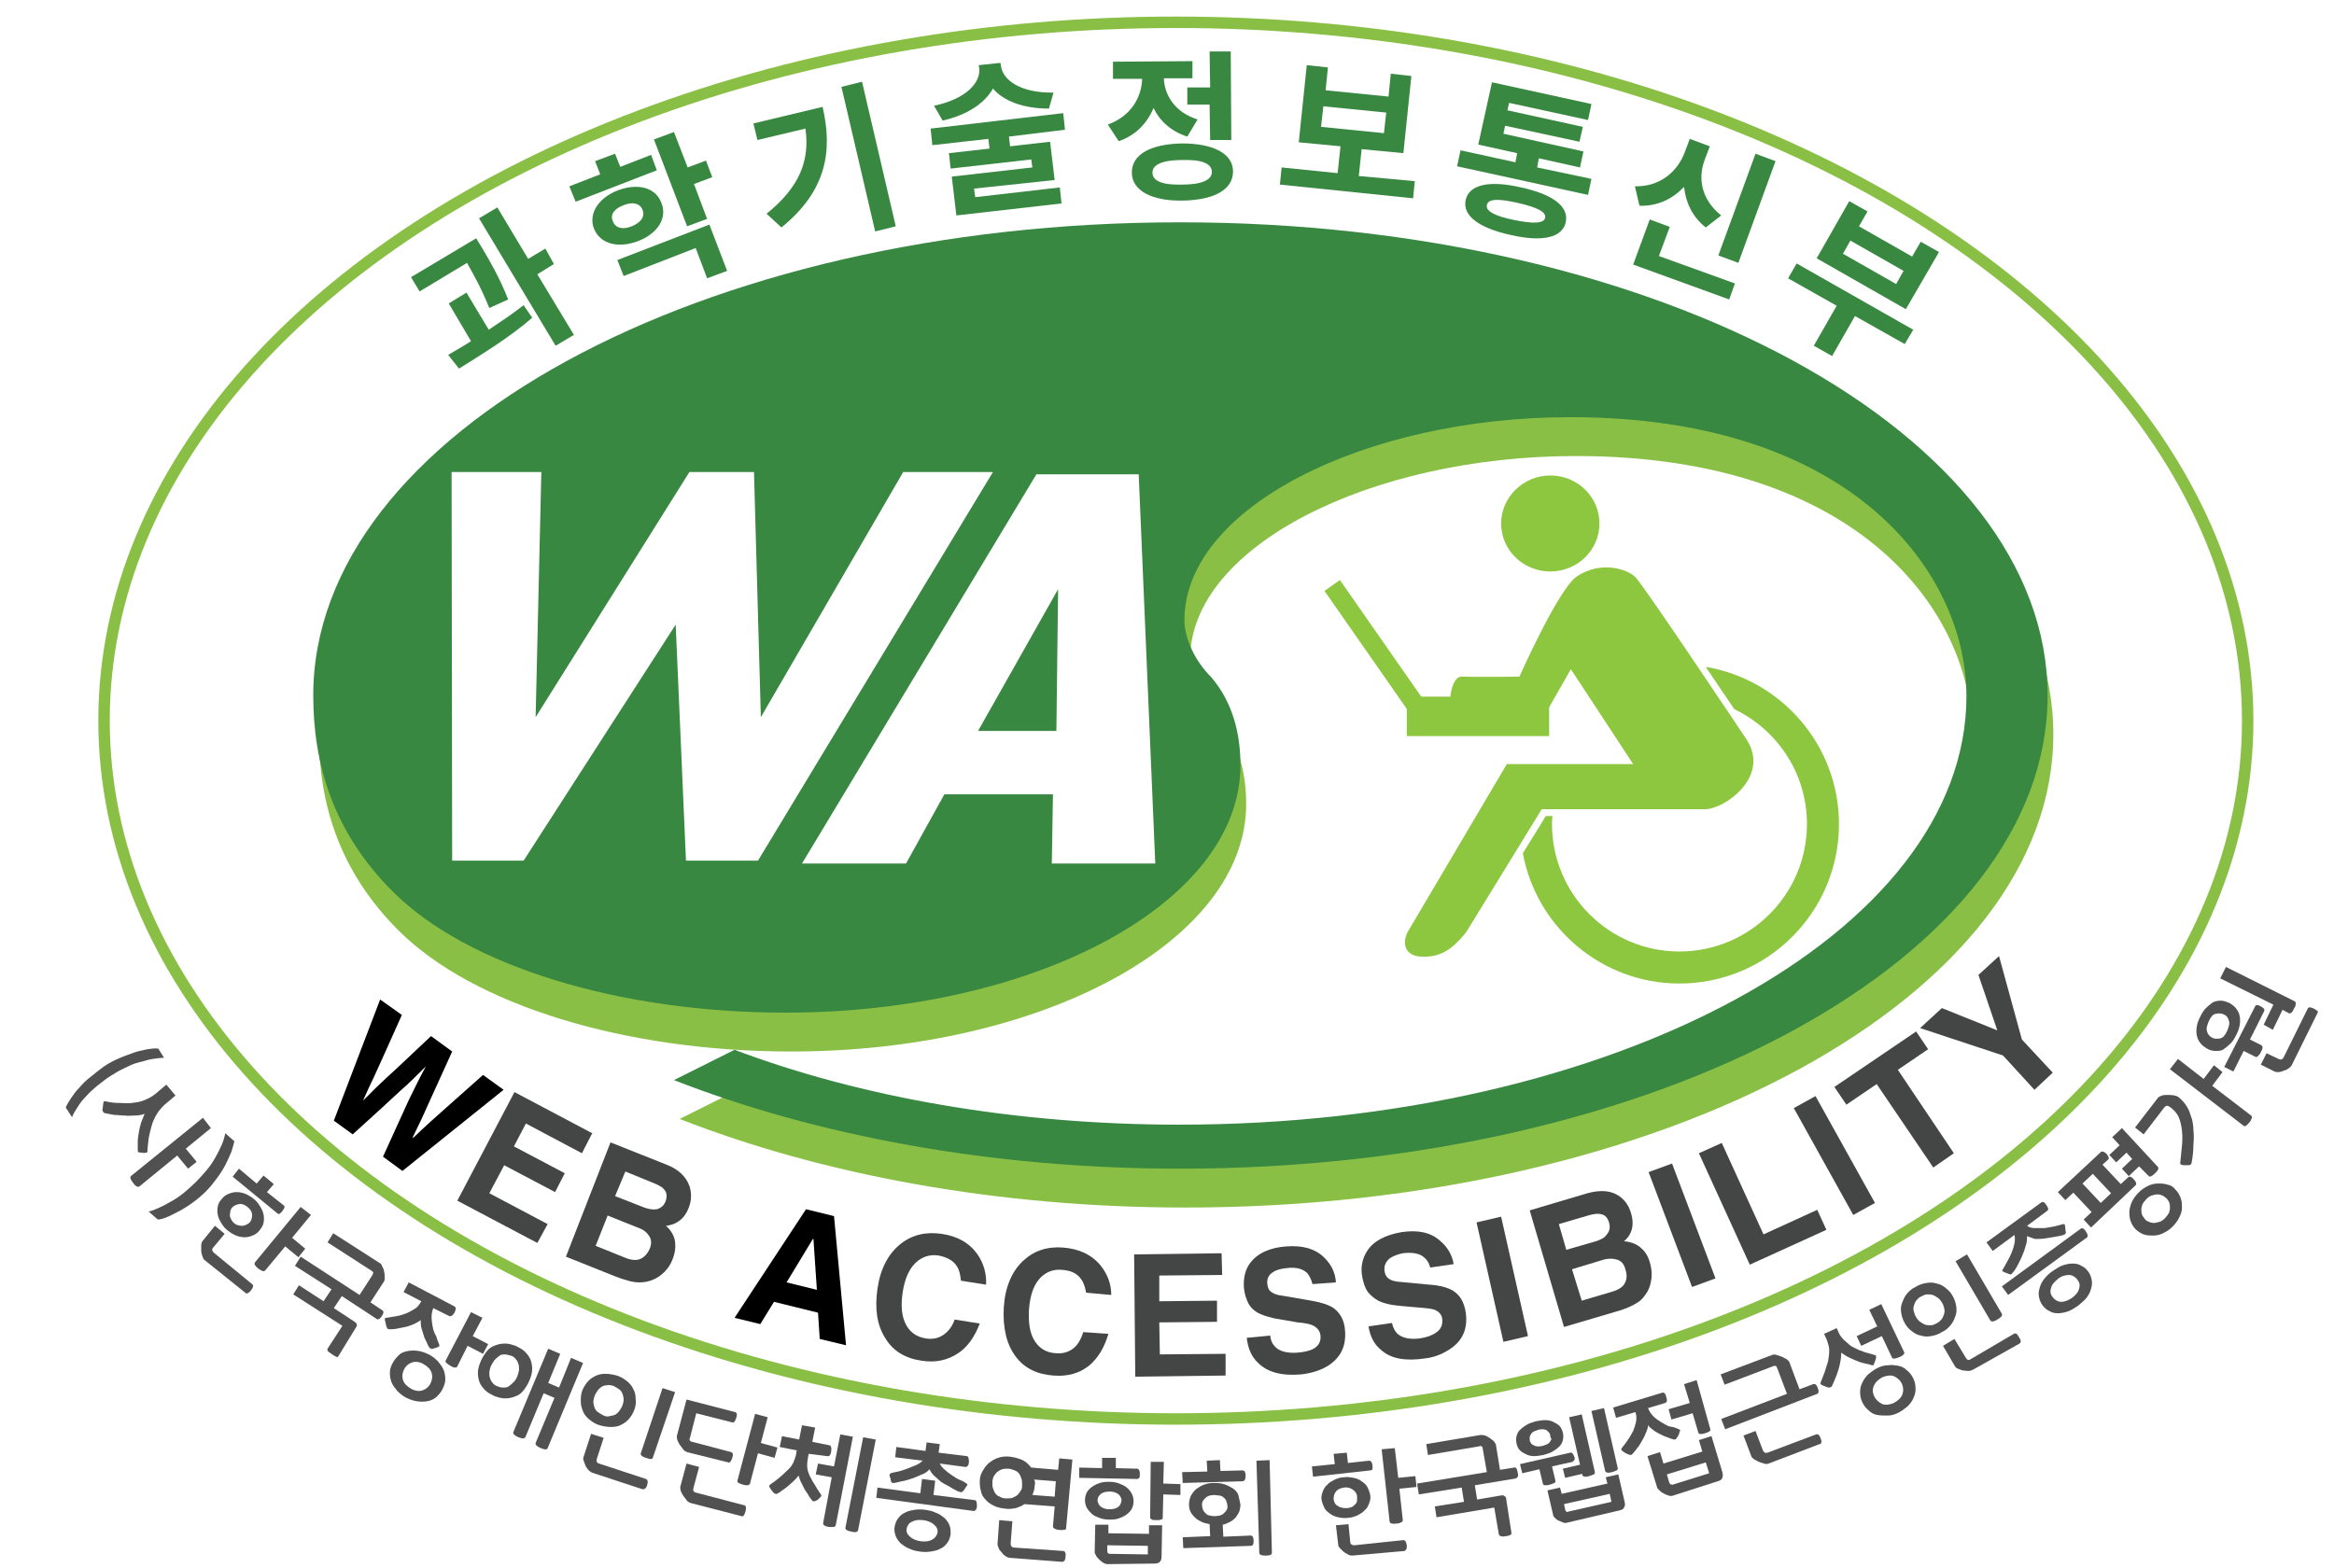 <?xml version="1.0" encoding="utf-8"?>
<!-- Generator: Adobe Illustrator 25.1.0, SVG Export Plug-In . SVG Version: 6.00 Build 0)  -->
<svg version="1.1" xmlns="http://www.w3.org/2000/svg" xmlns:xlink="http://www.w3.org/1999/xlink" x="0px" y="0px"
	 viewBox="0 0 408.3 274.4" style="enable-background:new 0 0 408.3 274.4;" xml:space="preserve">
<style type="text/css">
	.¾ÆÄ¡Çü_x0020_³ì»ö{fill:url(#SVGID_1_);stroke:#FFFFFF;stroke-width:0.25;stroke-miterlimit:1;}
	.st0{fill-rule:evenodd;clip-rule:evenodd;fill:#8DC63F;}
	.st1{fill-rule:evenodd;clip-rule:evenodd;fill:#89BF44;}
	.st2{fill-rule:evenodd;clip-rule:evenodd;fill:#388841;}
	.st3{fill-rule:evenodd;clip-rule:evenodd;fill:#FFFFFF;}
	.st4{fill-rule:evenodd;clip-rule:evenodd;fill:none;stroke:#89BF44;stroke-width:2;}
	.st5{fill:#444545;}
	.st6{fill:#398841;}
	.st7{fill:#505150;}
</style>
<linearGradient id="SVGID_1_" gradientUnits="userSpaceOnUse" x1="0" y1="841.89" x2="0.707" y2="841.183">
	<stop  offset="0" style="stop-color:#20AC4B"/>
	<stop  offset="0.983" style="stop-color:#19361A"/>
</linearGradient>
<g id="_xB7__xB9_ÀÌ_xBE_î_x5F_1_x5F__xBB_ç_xBA__xBB_">
</g>
<g id="_xB7__xB9_ÀÌ_xBE_î_x5F_2">
	<path class="st0" d="M271.2,100c4.7,0,8.6-3.7,8.6-8.4c0-4.6-3.8-8.4-8.6-8.4c-4.7,0-8.6,3.8-8.6,8.4
		C262.6,96.3,266.5,100,271.2,100"/>
	<path class="st0" d="M298.4,116.7c1.8,2.7,3.5,5.2,5,7.4c7.5,3.6,12.7,11.2,12.7,20.1c0,12.3-10,22.3-22.3,22.3
		c-12.3,0-22.3-10-22.3-22.3c0-0.5,0-0.9,0.1-1.4h-1.2c-0.2,0.4-1.9,3.1-4,6.5c2.4,13,13.8,22.8,27.4,22.8
		c15.4,0,27.9-12.5,27.9-27.9C321.7,130.4,311.6,118.9,298.4,116.7"/>
	<path class="st0" d="M256.5,163.1l13.2-21.5h28.6c3.3,0,11.4-5.6,7.3-12.1c0,0-18-27-19.5-28.5c-1.5-1.5-6.2-2.9-10.3-0.1
		c-3.2,2.2-10,17.5-10,17.5s-7.7,0.1-10.1,0c-2.3-0.1-3,7.8-0.1,7.8h14l5.2-9.1l10.9,16.6h-22.1l-17.3,29.3c-1,1.8-0.8,4.4,2.6,4.4
		C252.1,167.5,254.2,166,256.5,163.1"/>
	<rect x="246.1" y="121.9" class="st0" width="24.9" height="6.9"/>
	<polygon class="st0" points="248.9,122.3 246.2,124.2 231.7,103.4 234.4,101.5 	"/>
	<path class="st1" d="M129.5,190.5c22,8.3,49,13.1,77.8,13.1c76,0,137.7-33.5,137.7-75c0-21.2-19.5-48.8-69.3-48.8
		c-36.1,0-67.5,15.9-67.5,35.5c0,3.4,2,7.3,4.6,9.9c4,4.6,5.2,10.3,5.2,15.5c0,24-35.7,43.3-79.6,43.3c-29,0-55.6-8.1-68.7-21.2
		c-10.5-10.5-13.9-22.4-13.9-34.3c0-45.8,67.9-82.8,151.6-82.8c83.9,0,151.8,37.1,151.8,82.8c0,45.8-67.9,82.8-151.8,82.8
		c-33.1,0-63.7-5.8-88.5-15.5L129.5,190.5z"/>
	<path class="st2" d="M128.5,183.7c22,8.3,49,13.1,77.8,13.1c76,0,137.7-33.5,137.7-75c0-21.2-19.5-48.8-69.3-48.8
		c-36.1,0-67.5,15.9-67.5,35.5c0,3.4,2,7.3,4.6,9.9c4,4.6,5.2,10.3,5.2,15.5c0,24-35.7,43.3-79.6,43.3c-29,0-55.6-8.1-68.7-21.2
		c-10.5-10.5-13.9-22.4-13.9-34.3c0-45.8,67.9-82.8,151.6-82.8c83.9,0,151.8,37.1,151.8,82.8c0,45.8-67.9,82.8-151.8,82.8
		c-33.1,0-63.7-5.8-88.5-15.5L128.5,183.7z"/>
	<g>
		<polygon class="st3" points="132.6,150.6 120,150.6 118.2,109.3 91.6,150.6 79.1,150.6 79,82.6 94.7,82.6 93.7,125.5 120.6,82.6 
			131.9,82.6 133.1,125.5 158,82.6 173.7,82.6 		"/>
		<path class="st3" d="M184,151.1l0.2-12.1h-19l-6.7,12.1h-18.2l41-68.1h17.9l2.9,68.1H184z M185.1,103.1l-14,24.8h13.7L185.1,103.1
			z"/>
	</g>
	<ellipse class="st4" cx="205.7" cy="126.1" rx="187.5" ry="122.2"/>
	<g>
		<path d="M66.5,174.9l3.8,2.7c-2.3,5.2-4,8.9-4.9,10.9c-0.7,1.4-1.3,2.8-1.9,4.1l0,0l0.7-0.7c1.1-1.1,2.2-2.2,3.3-3.2
			c2-1.8,4.6-4.3,7.9-7.4l3.7,2.7c-2.4,5.3-4,8.8-4.9,10.8c-0.6,1.4-1.3,2.7-2,4.2l0.1,0.1c0.8-0.8,1.9-1.8,3.1-2.9
			c1.8-1.6,4.8-4.3,9.1-8.1l3.6,2.6l-17.7,14.2l-3.4-2.5c2.3-5,3.8-8.4,4.6-10.1c0.9-1.8,1.8-3.7,2.9-5.7l0,0
			c-1.6,1.6-3.1,3.1-4.5,4.3c-1.5,1.4-4.2,3.9-8.3,7.6l-3.3-2.4L66.5,174.9z"/>
		<path class="st5" d="M101.8,201.8l-9.8-5.2l-2.1,4l8.9,4.7l-1.7,3.3l-8.9-4.7l-2.6,4.9l10.2,5.4l-1.8,3.3l-14-7.4l10-19l13.6,7.2
			L101.8,201.8z"/>
		<path class="st5" d="M106.8,199.9l9.8,3.9c2.1,0.8,3.4,2.1,4,3.7c0.4,1.2,0.4,2.5-0.1,3.8c-0.5,1.3-1.2,2.1-2.1,2.6
			c-0.5,0.3-1.1,0.5-1.9,0.6l0,0c0.9,0.8,1.5,1.8,1.6,2.9c0.1,0.9,0,1.9-0.5,3.1c-0.3,0.8-0.8,1.5-1.4,2.1c-0.6,0.6-1.2,1-1.9,1.3
			c-0.9,0.4-1.7,0.5-2.5,0.5c-1.1,0-2.5-0.4-4.3-1.1l-8.5-3.4L106.8,199.9z M104.2,218l5.2,2.1c1,0.4,1.9,0.5,2.6,0.2
			c0.7-0.3,1.3-0.9,1.7-1.9c0.3-0.8,0.3-1.5-0.2-2.2c-0.4-0.6-0.9-1-1.7-1.3l-5.5-2.2L104.2,218z M107.6,209.3l5.1,2
			c0.8,0.3,1.6,0.4,2.2,0.3c0.7-0.2,1.2-0.6,1.5-1.3c0.3-0.8,0.3-1.5-0.1-2c-0.3-0.5-1-0.9-2-1.3l-4.9-2L107.6,209.3z"/>
		<path d="M133,231.7l-4.5-1.1l12.5-19l4.9,1.2l2.1,22.6l-4.6-1.1l-0.3-4.6l-7.7-1.9L133,231.7z M137.6,224.4l5.3,1.3l-0.6-8.9
			l-0.1,0L137.6,224.4z"/>
		<path class="st5" d="M168.1,224.1c-0.1-1.1-0.3-1.9-0.7-2.5c-0.6-1-1.7-1.6-3.2-1.9c-1.4-0.2-2.5,0.1-3.6,0.9
			c-1.4,1.1-2.3,2.9-2.7,5.6c-0.3,2.1-0.2,3.8,0.4,5.2c0.7,1.6,1.9,2.5,3.6,2.8c1.2,0.2,2.2,0,3.1-0.6c0.9-0.6,1.6-1.5,2-2.7
			l4.4,0.7c-0.9,2.3-2.1,4.1-3.8,5.2c-1.8,1.2-3.9,1.7-6.4,1.3c-2.8-0.4-5-1.7-6.3-3.9c-1.5-2.3-1.9-5.2-1.4-8.7
			c0.5-3.5,1.9-6.1,4-7.8c2-1.6,4.4-2.2,7.2-1.8c2.8,0.4,4.9,1.6,6.3,3.6c1.1,1.6,1.6,3.4,1.5,5.3L168.1,224.1z"/>
		<path class="st5" d="M190,226.2c-0.2-1.1-0.5-1.9-0.9-2.4c-0.7-1-1.8-1.5-3.4-1.6c-1.4-0.1-2.5,0.3-3.5,1.2
			c-1.3,1.2-2,3.1-2.2,5.8c-0.1,2.1,0.1,3.8,0.8,5.1c0.8,1.5,2.1,2.4,3.9,2.5c1.2,0.1,2.2-0.2,3-0.8c0.8-0.6,1.4-1.6,1.8-2.9
			l4.4,0.3c-0.7,2.4-1.8,4.2-3.3,5.5c-1.7,1.4-3.8,2-6.3,1.8c-2.9-0.2-5.1-1.3-6.6-3.3c-1.6-2.1-2.3-5-2.1-8.6
			c0.2-3.5,1.4-6.3,3.3-8.1c1.9-1.8,4.2-2.6,7-2.4c2.8,0.2,5,1.2,6.6,3.1c1.2,1.5,1.9,3.2,1.9,5.2L190,226.2z"/>
		<path class="st5" d="M213.8,223.1l-11,0.1l0,4.5l10.1-0.1l0,3.7l-10.1,0.1l0.1,5.6l11.5-0.1l0,3.8l-15.8,0.2l-0.2-21.4l15.3-0.2
			L213.8,223.1z"/>
		<path class="st5" d="M222.2,233.7c0.1,0.9,0.4,1.5,0.9,2c0.8,0.8,2.1,1.1,3.8,1c1.2-0.1,2.2-0.3,2.9-0.7c0.9-0.5,1.3-1.3,1.2-2.3
			c-0.1-0.8-0.5-1.3-1.2-1.7c-0.5-0.3-1.5-0.5-2.8-0.6l-2.3-0.4c-1.1-0.2-2-0.3-2.5-0.5c-0.9-0.2-1.6-0.5-2.2-0.8
			c-0.7-0.4-1.3-1-1.6-1.6c-0.4-0.8-0.7-1.7-0.8-2.8c-0.1-1.6,0.2-3.1,1.1-4.3c1.3-1.7,3.4-2.7,6.4-2.9c2.8-0.2,5,0.4,6.6,2
			c1.2,1.2,1.9,2.6,2,4.3l-4.1,0.3c-0.2-0.8-0.5-1.4-0.9-1.9c-0.8-0.8-2-1.1-3.6-0.9c-1,0.1-1.8,0.3-2.4,0.7c-0.8,0.5-1.1,1.2-1,2.1
			c0.1,0.7,0.3,1.2,0.9,1.5c0.3,0.2,0.8,0.4,1.5,0.5l0.1,0l5.2,0.9c1.7,0.3,3,0.7,3.9,1.3c1.2,0.9,1.9,2.2,2,4
			c0.2,2.7-0.8,4.7-3,6.1c-1.3,0.8-2.9,1.3-4.7,1.5c-3.4,0.3-5.9-0.4-7.5-2c-1.2-1.1-1.8-2.6-2-4.4L222.2,233.7z"/>
		<path class="st5" d="M243.5,231.5c0.2,0.8,0.5,1.5,1.1,2c0.9,0.7,2.2,0.9,3.8,0.7c1.2-0.2,2.1-0.5,2.8-1c0.9-0.6,1.2-1.4,1.1-2.4
			c-0.1-0.8-0.6-1.3-1.3-1.6c-0.5-0.2-1.5-0.3-2.8-0.4l-2.3-0.2c-1.2-0.1-2-0.2-2.6-0.3c-0.9-0.2-1.6-0.4-2.2-0.7
			c-0.7-0.4-1.3-0.9-1.8-1.5c-0.5-0.7-0.8-1.6-1-2.7c-0.3-1.6,0-3.1,0.8-4.4c1.1-1.8,3.2-2.9,6.1-3.4c2.8-0.4,5,0,6.7,1.5
			c1.3,1.1,2.1,2.4,2.4,4.1l-4.1,0.6c-0.2-0.8-0.6-1.4-1.1-1.8c-0.8-0.7-2.1-0.9-3.7-0.7c-1,0.2-1.7,0.5-2.3,0.9
			c-0.7,0.6-1,1.3-0.9,2.2c0.1,0.7,0.4,1.2,1,1.5c0.3,0.2,0.8,0.3,1.5,0.4l0.1,0l5.3,0.5c1.7,0.1,3.1,0.5,4,1c1.3,0.8,2,2,2.3,3.8
			c0.4,2.7-0.4,4.8-2.5,6.3c-1.3,0.9-2.8,1.6-4.6,1.8c-3.3,0.5-5.9,0.1-7.6-1.4c-1.3-1-2-2.4-2.3-4.2L243.5,231.5z"/>
		<path class="st5" d="M267.3,233.8l-4.3,1l-4.7-20.9l4.3-1L267.3,233.8z"/>
		<path class="st5" d="M267.6,211.8l10.1-3c2.2-0.6,4-0.5,5.4,0.4c1.1,0.7,1.8,1.7,2.2,3c0.4,1.3,0.4,2.4,0,3.4
			c-0.2,0.5-0.6,1.1-1.2,1.6l0,0c1.2,0.1,2.3,0.5,3.1,1.3c0.7,0.6,1.2,1.5,1.5,2.7c0.2,0.8,0.3,1.6,0.2,2.5
			c-0.1,0.8-0.3,1.6-0.7,2.3c-0.5,0.8-1,1.5-1.7,1.9c-0.9,0.6-2.2,1.2-4.1,1.7l-8.8,2.6L267.6,211.8z M274,218.7l5.2-1.5
			c0.9-0.3,1.5-0.6,1.9-1.2c0.5-0.6,0.6-1.2,0.4-2c-0.2-0.8-0.7-1.4-1.3-1.5c-0.6-0.2-1.4-0.1-2.4,0.2l-5.1,1.5L274,218.7z
			 M276.7,227.6l5.4-1.6c1-0.3,1.8-0.8,2.1-1.4c0.4-0.7,0.5-1.5,0.1-2.6c-0.2-0.8-0.7-1.4-1.5-1.6c-0.6-0.2-1.4-0.2-2.2,0l-5.6,1.7
			L276.7,227.6z"/>
		<path class="st5" d="M300.1,223.7l-4.1,1.5l-7.6-20.1l4.1-1.5L300.1,223.7z"/>
		<path class="st5" d="M308.5,216l9.4-4.3l1.6,3.5l-13.4,6.1l-8.9-19.5l4-1.8L308.5,216z"/>
		<path class="st5" d="M328,210.5l-3.8,2.1l-10.4-18.7l3.8-2.1L328,210.5z"/>
		<path class="st5" d="M341.8,201.8l-3.6,2.5l-9.9-14.6l-5.3,3.6l-2.1-3.1l14.3-9.7l2.1,3.1l-5.3,3.6L341.8,201.8z"/>
		<path class="st5" d="M359.1,187.7l-3.2,3l-5.5-6l-14.5-4.8l3.8-3.5l9.7,3.9l-3.3-9.7l3.6-3.3l4,14.6L359.1,187.7z"/>
	</g>
	<path class="st6" d="M54.7,30"/>
	<g>
		<g>
			<path class="st6" d="M85.6,53.9c-1.4-3.5-2.8-5.9-3.9-7.9l-8.3,5l-1.5-2.5l11.4-6.8l1.1,1.8c1.3,2.2,2.9,4.9,4.5,8.9L85.6,53.9z
				 M85.5,57.7c2.1-1.4,4.2-2.8,6.1-4.3l1.5,2.2c-4,3.5-9,6.5-12.8,8.9l-1.9-2.4c1.2-0.7,2.6-1.5,4-2.4l-3.9-6.6l3.1-1.9L85.5,57.7z
				 M96.9,46.2L94,48l6.4,10.6l-3.2,1.9L83.8,38.2l3.2-1.9l5.4,9l3-1.8L96.9,46.2z"/>
			<path class="st6" d="M114.9,29.8l-14.2,5.5l-1.1-2.7l5.4-2.1l-0.9-2.3l3.5-1.3l0.9,2.3l5.4-2.1L114.9,29.8z M111.6,42.2
				c-3.5,1.3-6.6,0.5-7.7-2.2c-1-2.6,0.8-5.4,4.2-6.7c3.5-1.3,6.6-0.5,7.6,2.2C116.8,38.2,115,40.9,111.6,42.2z M110.5,39.6
				c1.5-0.6,2.4-1.6,1.9-2.9c-0.5-1.2-1.8-1.4-3.3-0.8c-1.6,0.6-2.4,1.6-1.9,2.8C107.7,40,109,40.2,110.5,39.6z M108,45.5l16.1-6.2
				l3.1,8.1l-3.5,1.3l-2-5.3l-12.6,4.9L108,45.5z M124.6,31l-3.2,1.2l2.3,6.1l-3.5,1.3l-5.8-15.2l3.5-1.3l2.4,6.2l3.2-1.2L124.6,31z
				"/>
			<path class="st6" d="M143.9,18.7c1.8,7.7,0.7,14.7-7.2,21.1l-2.6-2.4c5.7-4.6,7.6-9.2,6.8-14.9l-8.4,2l-0.7-2.9L143.9,18.7z
				 M150.8,14.3l5.9,25.3l-3.6,0.9l-5.9-25.3L150.8,14.3z"/>
			<path class="st6" d="M176.5,23.9l0.2,1.7l7-0.8l0.8,6.7L170.4,33l0.2,1.5l14.8-1.7l0.3,2.8l-18.4,2.1l-0.8-6.8l14.1-1.6l-0.2-1.4
				l-14.1,1.6l-0.3-2.7l7.1-0.8l-0.2-1.7l-9.8,1.1l-0.3-2.9l23.2-2.7l0.3,2.9L176.5,23.9z M183.5,19c-4.5,0-7.9-1.3-9.8-3.5
				c-1.4,2.5-4.4,4.6-8.8,5.6l-1.5-2.6c5.7-1.2,8.2-4.1,7.9-6.6l-0.1-0.5l3.8-0.4l0.1,0.5c0.3,2.5,3.4,4.8,9.2,4.7L183.5,19z"/>
			<path class="st6" d="M207.7,23.9c-2.8-0.9-4.8-2.7-5.9-5c-1.1,2.6-3.1,4.8-6.1,5.8l-1.9-2.9c4.1-1.5,5.9-4.8,6-8l-5.1,0l0-3
				l13.9-0.1l0,3l-5,0c0.1,3,2,6,5.9,7.2L207.7,23.9z M215.7,30c0,3.2-3.3,5-8.8,5.1c-5.5,0.1-8.9-1.8-8.9-4.9c0-3.2,3.3-5,8.8-5.1
				C212.3,25.1,215.7,26.9,215.7,30z M212,30.1c0-1.5-1.8-2.2-5.2-2.1c-3.4,0-5.2,0.8-5.2,2.2c0,1.5,1.8,2.2,5.2,2.1
				C210.2,32.3,212,31.5,212,30.1z M211.7,15.3l-0.1-6.3l3.7,0l0.1,15.5l-3.7,0l-0.1-6.2l-3.9,0l0-3L211.7,15.3z"/>
			<path class="st6" d="M247.5,31.7l-0.3,3l-23.3-2.4l0.3-3l9.8,1l0.5-4.7l-7.3-0.7l1.4-13.5l3.7,0.4l-0.4,4l11,1.1l0.4-4l3.6,0.4
				l-1.4,13.5l-7.3-0.7l-0.5,4.7L247.5,31.7z M231.1,22.2l11,1.1l0.4-3.6l-11-1.1L231.1,22.2z"/>
			<path class="st6" d="M278.4,31.3l-0.6,2.8l-22.9-5l0.6-2.8l9.6,2.1l0.3-1.6l-6.8-1.5l2.4-10.9l17.4,3.8l-0.6,2.8l-13.8-3
				l-0.3,1.3l13.2,2.9l-0.6,2.6L263.3,22l-0.3,1.4l14,3.1l-0.6,2.8l-7.2-1.6l-0.3,1.6L278.4,31.3z M273.9,38.9
				c-0.6,2.7-4.1,3.5-9.7,2.2c-5.5-1.2-8.4-3.4-7.8-6.1c0.6-2.7,4.1-3.5,9.7-2.2C271.6,34,274.5,36.1,273.9,38.9z M270.3,38.1
				c0.2-1-1.3-1.8-4.8-2.6c-3.5-0.8-5.2-0.7-5.4,0.4c-0.2,1,1.3,1.9,4.8,2.6C268.3,39.2,270.1,39.1,270.3,38.1z"/>
			<path class="st6" d="M303.5,49.6l-1,2.8l-16.8-6.1l2.9-7.9l3.5,1.3l-1.9,5.1L303.5,49.6z M298.4,39.8c-2.4-1.9-3.5-4.4-3.8-7.1
				c-2,2.1-4.6,3.4-7.8,3.3l-0.8-3.4c4.5,0.1,7.5-2.7,8.7-5.9l0.9-2.4l3.5,1.3l-0.9,2.4c-1.2,3.2-0.6,6.9,2.9,9.7L298.4,39.8z
				 M304.1,46l-3.5-1.3l6.5-17.8l3.5,1.3L304.1,46z"/>
			<path class="st6" d="M333.2,60.2l-8.7-4.9l-4,7l-3.2-1.8l4-7l-8.5-4.8l1.5-2.6l20.4,11.6L333.2,60.2z M333.4,54.1l-15.6-8.9
				l5.7-10l3.2,1.8l-1.5,2.6l9.3,5.3l1.5-2.6l3.2,1.8L333.4,54.1z M333,47.4l-9.3-5.3l-1.3,2.3l9.3,5.3L333,47.4z"/>
		</g>
	</g>
	<g>
		<path class="st7" d="M28.7,185.1c-0.6,0-1.3,0.1-2,0.2c-0.8,0.1-1.5,0.4-2.4,0.6s-1.7,0.6-2.5,1c-0.9,0.4-1.7,0.9-2.5,1.4
			c-0.8,0.5-1.5,1.1-2.3,1.7c-0.7,0.6-1.4,1.2-1.9,1.8c-0.6,0.6-1.1,1.2-1.5,1.9c-0.4,0.6-0.8,1.2-1,1.8l-1.1-1.7
			c0.2-0.5,0.5-1,0.9-1.6c0.4-0.6,0.9-1.3,1.5-1.9c0.6-0.7,1.2-1.3,2-1.9c0.7-0.6,1.5-1.2,2.3-1.8c0.9-0.6,1.7-1,2.6-1.4
			c0.9-0.4,1.8-0.7,2.6-1c0.8-0.3,1.6-0.4,2.4-0.6c0.7-0.1,1.4-0.2,1.9-0.1L28.7,185.1z"/>
		<path class="st7" d="M24.1,201.3c0-0.5,0-0.9,0-1.5s0.1-1.1,0.2-1.7s0.2-1.1,0.4-1.7c0.2-0.5,0.4-1,0.6-1.5
			c-0.5,0.2-1.1,0.3-1.7,0.3c-0.6,0-1.2,0.1-1.8,0c-0.6,0-1.2-0.1-1.8-0.1c-0.6-0.1-1.1-0.2-1.6-0.3c-0.2,0-0.3-0.2-0.4-0.3
			c-0.1-0.2-0.1-0.4,0-0.8c0-0.3,0.1-0.6,0.1-0.8c0-0.2,0.2-0.2,0.3-0.2c0.8,0.2,1.6,0.3,2.4,0.3s1.6,0.1,2.3,0
			c0.8-0.1,1.5-0.2,2.2-0.5c0.7-0.3,1.3-0.6,1.9-1.1l1.9-1.6l1.6,1.9l-1.9,1.6c-0.5,0.5-1,1-1.4,1.7c-0.4,0.7-0.7,1.3-0.9,2.1
			c-0.2,0.7-0.4,1.5-0.5,2.2c-0.1,0.8-0.2,1.5-0.2,2.1c0,0.2-0.1,0.3-0.2,0.3c-0.2,0-0.4,0.1-0.8,0c-0.3,0-0.6-0.1-0.7-0.1
			C24.2,201.6,24.1,201.5,24.1,201.3z M35.5,195.6l1.4,1.8l-4.4,3.6l1.9,2.3l-1.5,1.2l-1.9-2.3l-6.6,5.4c-0.1,0.1-0.3,0.1-0.5,0
			c-0.2-0.1-0.4-0.3-0.6-0.6c-0.5-0.6-0.6-1-0.4-1.2L35.5,195.6z"/>
		<path class="st7" d="M41,199.7c-0.1,0.5-0.3,1.1-0.5,1.8c-0.3,0.7-0.6,1.4-1,2.2c-0.4,0.8-0.9,1.6-1.5,2.4
			c-0.6,0.8-1.2,1.6-1.9,2.3c-0.7,0.7-1.4,1.3-2.2,1.9s-1.6,1.1-2.3,1.5c-0.8,0.4-1.5,0.8-2.2,1.1c-0.7,0.3-1.3,0.5-1.8,0.5L26,212
			c0.6-0.1,1.2-0.4,1.9-0.7c0.7-0.3,1.4-0.7,2.1-1.1c0.7-0.4,1.5-0.9,2.2-1.5c0.7-0.6,1.4-1.2,2.1-1.9c0.7-0.7,1.3-1.4,1.9-2.1
			c0.6-0.7,1.1-1.5,1.5-2.2c0.4-0.7,0.8-1.5,1.1-2.2s0.5-1.4,0.6-2L41,199.7z"/>
		<path class="st7" d="M35.8,220.5c-0.2-0.1-0.3-0.4-0.4-0.7c-0.1-0.3-0.2-0.6-0.2-1c0-0.3,0-0.6,0-0.9c0-0.3,0.1-0.5,0.2-0.7
			l2.2-2.7l1.7,1.4l-2,2.4c-0.3,0.3-0.2,0.6,0.1,0.9l6.7,5.5c0.3,0.2,0.2,0.6-0.2,1.1c-0.2,0.3-0.4,0.4-0.6,0.5s-0.3,0-0.4-0.1
			L35.8,220.5z M45.4,215.3c-0.3,0.4-0.7,0.7-1.2,0.9c-0.5,0.2-0.9,0.3-1.4,0.3s-1-0.1-1.5-0.3c-0.5-0.2-1-0.5-1.5-0.9
			c-0.5-0.4-0.8-0.8-1.1-1.3c-0.3-0.5-0.5-0.9-0.6-1.4c-0.1-0.5-0.1-1,0-1.5c0.1-0.5,0.3-0.9,0.7-1.3c0.3-0.4,0.7-0.7,1.2-0.9
			s0.9-0.3,1.4-0.3c0.5,0,1,0.1,1.5,0.3c0.5,0.2,1,0.5,1.5,0.9c0.5,0.4,0.8,0.8,1.1,1.3c0.3,0.5,0.5,0.9,0.6,1.4
			c0.1,0.5,0.1,1,0,1.5C46,214.5,45.7,214.9,45.4,215.3z M43.7,213.9c0.3-0.4,0.4-0.8,0.4-1.3c0-0.5-0.3-1-0.8-1.4
			c-0.5-0.4-1-0.6-1.5-0.5s-0.9,0.3-1.2,0.6c-0.1,0.2-0.3,0.4-0.3,0.6s-0.1,0.5-0.1,0.7c0,0.2,0.1,0.5,0.2,0.7
			c0.1,0.2,0.3,0.5,0.5,0.7c0.3,0.2,0.5,0.4,0.8,0.4c0.3,0.1,0.5,0.1,0.7,0.1c0.2,0,0.5-0.1,0.7-0.2
			C43.3,214.2,43.5,214.1,43.7,213.9z M40.7,205.9l1.1-1.4l3.1,2.6l1.2-1.4l1.8,1.5l-1.2,1.4l2.9,2.3c0.3,0.2,0.2,0.5-0.2,1
			c-0.2,0.3-0.4,0.4-0.5,0.5c-0.1,0.1-0.3,0-0.4-0.1L40.7,205.9z M52.6,211.2l1.8,1.4l-3.3,4l2.3,1.9l-1.2,1.5l-2.3-1.9l-3.5,4.2
			c-0.1,0.1-0.3,0.2-0.5,0.1c-0.2-0.1-0.4-0.2-0.7-0.4c-0.6-0.5-0.8-0.8-0.6-1.1L52.6,211.2z"/>
		<path class="st7" d="M59.2,237.3c-0.1,0.2-0.2,0.2-0.4,0.1c-0.2-0.1-0.4-0.2-0.7-0.4c-0.3-0.2-0.5-0.4-0.7-0.5
			c-0.1-0.2-0.2-0.3-0.1-0.5l2.6-4l-8.6-5.5l1-1.6l4.3,2.8l1.4-2.1l-6.4-4.1l1-1.6l10.3,6.7l2.2-3.4c0.1-0.2,0.2-0.4,0.2-0.5
			c0-0.1-0.2-0.3-0.4-0.4l-7.6-4.9l1-1.6l8.1,5.2c0.2,0.1,0.4,0.3,0.5,0.7c0.2,0.3,0.3,0.6,0.3,0.9c0.1,0.3,0.1,0.6,0.1,0.9
			c0,0.3,0,0.5-0.1,0.7l-2.4,3.7l2.1,1.4c0.3,0.2,0.2,0.5-0.1,1c-0.2,0.3-0.4,0.5-0.5,0.5c-0.1,0.1-0.3,0.1-0.4,0l-6.1-4l-1.4,2.1
			l3.5,2.3c0.3,0.2,0.5,0.4,0.5,0.5c0.1,0.2,0,0.4-0.2,0.7L59.2,237.3z"/>
		<path class="st7" d="M76.8,235.2c0.1,0.2,0.1,0.3,0,0.4c-0.1,0.1-0.4,0.2-0.7,0.3c-0.3,0.1-0.6,0.2-0.7,0.1s-0.3-0.1-0.3-0.2
			c-0.2-0.3-0.3-0.6-0.5-1c-0.2-0.4-0.4-0.8-0.5-1.2s-0.3-0.9-0.4-1.3c-0.1-0.5-0.1-0.9-0.1-1.3c-0.4,0.3-0.8,0.5-1.2,0.7
			c-0.5,0.2-1,0.4-1.5,0.5s-1,0.2-1.5,0.3c-0.5,0.1-0.9,0.1-1.2,0.1c-0.2,0-0.3,0-0.4-0.1c-0.1-0.1-0.2-0.3-0.3-0.8
			c-0.1-0.3-0.1-0.6-0.2-0.8c0-0.2,0.1-0.3,0.3-0.3c0.6-0.1,1.2-0.2,1.8-0.3c0.6-0.1,1.2-0.3,1.7-0.5c0.5-0.2,1-0.5,1.5-0.8
			s0.8-0.8,1.1-1.3l-3.1-1.6l0.9-1.7l8,4.2c0.3,0.2,0.3,0.5,0,1.1c-0.3,0.5-0.6,0.7-0.9,0.6l-2.8-1.4c-0.2,0.5-0.3,1-0.3,1.6
			c0,0.6,0.1,1.1,0.2,1.7c0.1,0.6,0.3,1.1,0.6,1.6C76.4,234.2,76.6,234.7,76.8,235.2z M77.4,243.1c-0.3,0.6-0.7,1-1.1,1.4
			c-0.5,0.4-1,0.6-1.6,0.7c-0.6,0.1-1.2,0.1-1.8,0c-0.6-0.1-1.2-0.3-1.8-0.6c-0.6-0.3-1.1-0.7-1.6-1.2c-0.4-0.5-0.8-1-1-1.5
			c-0.2-0.5-0.3-1.1-0.3-1.7c0-0.6,0.2-1.2,0.5-1.7c0.3-0.6,0.7-1,1.1-1.4s1-0.6,1.6-0.7c0.6-0.1,1.2-0.1,1.8,0
			c0.6,0.1,1.2,0.3,1.8,0.6c0.6,0.3,1.1,0.7,1.6,1.2c0.4,0.5,0.8,1,1,1.5s0.3,1.1,0.3,1.7C77.9,241.9,77.7,242.5,77.4,243.1z
			 M70.7,239.6c-0.3,0.6-0.4,1.2-0.2,1.9c0.2,0.6,0.7,1.1,1.4,1.5c0.7,0.4,1.4,0.5,2,0.3s1.1-0.6,1.4-1.2s0.4-1.2,0.2-1.9
			c-0.2-0.6-0.7-1.1-1.4-1.5s-1.4-0.5-2-0.3C71.5,238.6,71,239,70.7,239.6z M82.4,229.6l2,1l-1.7,3.2l2.7,1.4l-0.9,1.7l-2.7-1.4
			l-1.8,3.6c-0.1,0.2-0.2,0.2-0.4,0.2c-0.2,0-0.5-0.1-0.8-0.3s-0.5-0.3-0.7-0.5c-0.2-0.2-0.2-0.3-0.1-0.5L82.4,229.6z"/>
		<path class="st7" d="M92.6,241.6c-0.3,0.7-0.7,1.3-1.1,1.8c-0.4,0.5-0.9,0.8-1.5,1c-0.5,0.2-1.1,0.3-1.7,0.3
			c-0.6,0-1.2-0.2-1.8-0.4c-0.6-0.3-1.2-0.6-1.6-1c-0.4-0.4-0.8-0.9-1-1.4s-0.3-1.1-0.3-1.7s0.2-1.3,0.5-2c0.3-0.7,0.7-1.3,1.1-1.8
			c0.4-0.5,0.9-0.8,1.5-1c0.5-0.2,1.1-0.3,1.7-0.3c0.6,0,1.2,0.2,1.8,0.4c0.6,0.3,1.2,0.6,1.6,1s0.8,0.9,1,1.4s0.3,1.1,0.3,1.7
			S92.9,240.9,92.6,241.6z M90.5,240.8c0.2-0.4,0.2-0.7,0.3-1.1c0-0.4,0-0.7-0.1-1c-0.1-0.3-0.2-0.6-0.5-0.9
			c-0.2-0.3-0.5-0.5-0.9-0.6s-0.7-0.2-1.1-0.2s-0.7,0.1-0.9,0.3c-0.3,0.2-0.5,0.4-0.8,0.7c-0.2,0.3-0.4,0.6-0.6,1
			c-0.2,0.4-0.2,0.7-0.3,1.1c0,0.4,0,0.7,0.1,1c0.1,0.3,0.2,0.6,0.5,0.9c0.2,0.3,0.5,0.5,0.9,0.6c0.4,0.2,0.7,0.2,1.1,0.2
			s0.7-0.1,0.9-0.3c0.3-0.2,0.5-0.4,0.8-0.7C90.2,241.5,90.4,241.1,90.5,240.8z M99.9,237.6l2.1,0.9l-6.2,14.9
			c-0.1,0.3-0.5,0.3-1.2,0c-0.7-0.3-1-0.6-0.9-0.9l3.3-7.9l-1.9-0.8l-3.2,7.7c-0.1,0.1-0.2,0.2-0.4,0.2c-0.2,0-0.5-0.1-0.8-0.2
			c-0.7-0.3-1-0.6-0.9-0.9l6.1-14.6l2.1,0.9l-2.1,5.1l1.9,0.8L99.9,237.6z"/>
		<path class="st7" d="M111,246.6c-0.2,0.6-0.5,1.1-0.9,1.6c-0.4,0.5-0.8,0.8-1.4,1.1c-0.5,0.3-1.1,0.4-1.8,0.4
			c-0.6,0-1.3-0.1-2-0.3c-0.7-0.2-1.3-0.6-1.8-1c-0.5-0.4-0.9-0.9-1.1-1.4s-0.4-1.1-0.4-1.7c0-0.6,0-1.2,0.2-1.8
			c0.2-0.6,0.5-1.1,0.9-1.6s0.8-0.8,1.4-1.1s1.1-0.4,1.8-0.4c0.6,0,1.3,0.1,2,0.3c0.7,0.2,1.3,0.6,1.8,1c0.5,0.4,0.9,0.9,1.1,1.4
			c0.3,0.5,0.4,1.1,0.4,1.7C111.3,245.4,111.2,246,111,246.6z M103.6,257.7c-0.2-0.1-0.4-0.2-0.7-0.5c-0.2-0.3-0.4-0.5-0.5-0.8
			c-0.1-0.3-0.2-0.5-0.3-0.8c-0.1-0.3-0.1-0.5,0-0.7l1.3-4l2.2,0.7l-1.2,3.7c-0.1,0.4,0,0.7,0.4,0.8l8.2,2.7
			c0.3,0.1,0.4,0.5,0.2,1.1c-0.1,0.3-0.2,0.5-0.4,0.6c-0.1,0.1-0.3,0.1-0.4,0.1L103.6,257.7z M108.9,245.9c0.1-0.3,0.2-0.7,0.2-1
			c0-0.3-0.1-0.7-0.2-1c-0.1-0.3-0.3-0.6-0.6-0.8c-0.3-0.2-0.6-0.4-1-0.6c-0.4-0.1-0.8-0.2-1.1-0.1c-0.4,0-0.7,0.1-1,0.3
			c-0.3,0.2-0.5,0.4-0.7,0.7c-0.2,0.3-0.4,0.6-0.5,0.9c-0.1,0.3-0.2,0.7-0.2,1c0,0.3,0.1,0.7,0.2,1c0.1,0.3,0.3,0.6,0.6,0.8
			c0.3,0.2,0.6,0.4,1,0.6s0.8,0.2,1.1,0.1s0.7-0.1,1-0.3c0.3-0.2,0.5-0.4,0.7-0.7C108.6,246.5,108.8,246.2,108.9,245.9z
			 M114.2,255.1c-0.1,0.2-0.2,0.2-0.4,0.2c-0.2,0-0.5-0.1-0.8-0.2c-0.7-0.2-1-0.5-0.9-0.8l3.8-11.4l2.2,0.7L114.2,255.1z"/>
		<path class="st7" d="M120.2,254.1c-0.2-0.1-0.5-0.2-0.7-0.5c-0.2-0.3-0.4-0.5-0.6-0.8c-0.1-0.2-0.3-0.5-0.4-0.8
			c-0.1-0.3-0.1-0.5-0.1-0.7l1.7-6.4l8.5,2.2c0.3,0.1,0.4,0.4,0.2,1c-0.2,0.6-0.4,0.9-0.7,0.8l-6.3-1.6l-1.1,4.3
			c-0.1,0.2-0.1,0.4,0,0.5c0.1,0.1,0.2,0.2,0.4,0.2l6.8,1.8c0.3,0.1,0.4,0.4,0.2,1s-0.4,0.9-0.7,0.8L120.2,254.1z M120.8,263
			c-0.2-0.1-0.5-0.2-0.7-0.5s-0.4-0.5-0.6-0.8c-0.1-0.2-0.3-0.5-0.4-0.8c-0.1-0.3-0.1-0.5-0.1-0.7l1.1-4.1l2.2,0.6l-1,3.7
			c-0.1,0.4,0,0.7,0.5,0.8l8.4,2.2c0.3,0.1,0.4,0.4,0.2,1.1c-0.1,0.3-0.2,0.6-0.3,0.7c-0.1,0.1-0.3,0.2-0.4,0.1L120.8,263z
			 M132.1,247.4l2.2,0.6l-1.2,4.5l2.9,0.8l-0.5,1.8l-2.9-0.8l-1.4,5.3c0,0.2-0.2,0.2-0.4,0.3c-0.2,0-0.5,0-0.8-0.1
			c-0.7-0.2-1.1-0.4-1-0.7L132.1,247.4z"/>
		<path class="st7" d="M141.5,254.4l-0.1,0.3c-0.1,0.6-0.2,1.2-0.2,1.7c0,0.5,0.1,1,0.3,1.5c0.1,0.3,0.2,0.5,0.4,0.8
			c0.1,0.3,0.3,0.6,0.5,0.9c0.2,0.3,0.4,0.7,0.6,1s0.4,0.6,0.6,0.9c0.1,0.1,0.1,0.3,0,0.4c-0.1,0.1-0.3,0.3-0.5,0.5
			c-0.3,0.2-0.5,0.3-0.6,0.3c-0.2,0-0.3,0-0.4-0.1c-0.2-0.3-0.5-0.6-0.7-1s-0.5-0.7-0.7-1.1s-0.4-0.8-0.6-1.2s-0.3-0.8-0.4-1.1
			c-0.2,0.3-0.5,0.6-0.8,0.9c-0.3,0.3-0.7,0.6-1,0.9c-0.4,0.3-0.7,0.6-1.1,0.8c-0.3,0.3-0.7,0.5-0.9,0.6c-0.2,0.1-0.6-0.1-0.9-0.6
			c-0.2-0.2-0.3-0.5-0.4-0.6c-0.1-0.2,0-0.3,0.1-0.4c0.6-0.4,1.1-0.8,1.6-1.2c0.5-0.4,0.9-0.8,1.3-1.2c0.3-0.2,0.5-0.5,0.7-0.7
			c0.2-0.2,0.3-0.5,0.5-0.8c0.1-0.3,0.2-0.5,0.3-0.8c0.1-0.3,0.2-0.6,0.2-1l0.1-0.3l-3-0.6l0.4-1.9l3,0.6l0.5-2.5l2.3,0.4l-0.5,2.5
			l3,0.6c0.3,0.1,0.4,0.4,0.3,1.1c-0.1,0.6-0.3,0.9-0.7,0.8L141.5,254.4z M146.2,266.9c0,0.1-0.1,0.2-0.3,0.3c-0.2,0-0.5,0-0.9,0
			c-0.7-0.1-1.1-0.4-1-0.7l1.5-8l-2.8-0.5l0.4-1.9l2.8,0.5l1.1-5.6l2.2,0.4L146.2,266.9z M151,251.5l2.2,0.4l-3.1,15.9
			c-0.1,0.3-0.5,0.4-1.2,0.2c-0.7-0.1-1.1-0.4-1-0.7L151,251.5z"/>
		<path class="st7" d="M153.3,262.1l0.2-1.8l7.5,1l0.3-2.5l2.3,0.3l-0.3,2.5l7.2,0.9c0.3,0,0.4,0.4,0.4,1c0,0.3-0.1,0.6-0.2,0.7
			c-0.1,0.1-0.2,0.2-0.4,0.2L153.3,262.1z M156.6,255l0.2-1.8l5.1,0.7l0.2-1.5l2.3,0.3l-0.2,1.5l4.9,0.6c0.3,0,0.4,0.4,0.4,1
			c0,0.3-0.1,0.6-0.2,0.7c-0.1,0.1-0.2,0.2-0.4,0.2l-4.5-0.6c0.2,0.4,0.5,0.8,0.9,1.1c0.4,0.4,0.9,0.7,1.3,1s0.9,0.6,1.4,0.8
			c0.5,0.2,0.8,0.4,1.1,0.6c0.1,0.1,0.2,0.2,0.1,0.3c-0.1,0.1-0.2,0.3-0.4,0.6c-0.2,0.3-0.3,0.4-0.4,0.5s-0.2,0.1-0.4,0.1
			c-0.4-0.1-0.8-0.3-1.3-0.6s-1-0.6-1.6-0.9s-1-0.8-1.5-1.2c-0.5-0.4-0.8-0.9-1-1.3c-0.3,0.4-0.8,0.7-1.3,0.9s-1.1,0.5-1.7,0.7
			c-0.6,0.2-1.2,0.4-1.8,0.5s-1.1,0.3-1.5,0.3c-0.2,0-0.3,0-0.3-0.1c-0.1-0.1-0.2-0.3-0.2-0.6c-0.1-0.3-0.2-0.6-0.2-0.7
			s0.1-0.2,0.2-0.3c0.3-0.1,0.8-0.2,1.3-0.3c0.5-0.1,1-0.3,1.6-0.5c0.5-0.2,1-0.4,1.5-0.6c0.5-0.2,0.9-0.5,1.2-0.8L156.6,255z
			 M166.3,268.5c-0.1,0.6-0.3,1.1-0.6,1.5c-0.3,0.4-0.7,0.8-1.2,1c-0.5,0.3-1.1,0.4-1.7,0.5c-0.6,0.1-1.2,0.1-1.9,0
			c-0.6-0.1-1.2-0.2-1.8-0.5c-0.6-0.2-1.1-0.6-1.5-0.9c-0.4-0.4-0.7-0.8-0.9-1.3s-0.3-1-0.2-1.6c0.1-0.6,0.3-1.1,0.6-1.5
			c0.3-0.4,0.7-0.8,1.2-1c0.5-0.3,1.1-0.4,1.7-0.5c0.6-0.1,1.2-0.1,1.9,0c0.6,0.1,1.2,0.2,1.8,0.5c0.6,0.2,1.1,0.6,1.5,0.9
			c0.4,0.4,0.7,0.8,0.9,1.3C166.3,267.4,166.3,267.9,166.3,268.5z M158.6,267.5c-0.1,0.5,0.1,1,0.6,1.4c0.4,0.4,1.1,0.7,1.9,0.8
			c0.8,0.1,1.5,0,2-0.3c0.5-0.3,0.8-0.7,0.9-1.2c0.1-0.5-0.1-1-0.6-1.4c-0.4-0.4-1.1-0.7-1.9-0.8c-0.8-0.1-1.5,0-2,0.3
			C159,266.5,158.7,267,158.6,267.5z"/>
		<path class="st7" d="M186.5,267.4c0,0.2-0.1,0.3-0.4,0.3c-0.2,0-0.5,0.1-0.8,0c-0.4,0-0.6-0.1-0.8-0.2c-0.2-0.1-0.3-0.2-0.3-0.4
			l0.3-3.5l-5.3-0.4c-0.4,0.3-0.9,0.5-1.5,0.7c-0.6,0.1-1.2,0.2-1.8,0.1c-0.8-0.1-1.4-0.2-2-0.5c-0.6-0.3-1.1-0.6-1.5-1.1
			c-0.4-0.4-0.7-0.9-0.8-1.5c-0.2-0.6-0.2-1.2-0.2-1.8c0-0.6,0.2-1.2,0.5-1.7c0.3-0.5,0.6-1,1.1-1.4s1-0.7,1.6-0.9
			c0.6-0.2,1.3-0.3,2.1-0.2c0.8,0.1,1.5,0.3,2.2,0.6c0.6,0.3,1.1,0.8,1.5,1.3l4.7,0.4l0.2-2l2.3,0.2L186.5,267.4z M178.8,259.8
			c0-0.4,0-0.7-0.1-1c-0.1-0.3-0.2-0.6-0.4-0.9c-0.2-0.3-0.5-0.5-0.8-0.6s-0.7-0.3-1.1-0.3c-0.4,0-0.8,0-1.1,0.1
			c-0.3,0.1-0.6,0.3-0.9,0.5c-0.2,0.2-0.4,0.5-0.6,0.8c-0.1,0.3-0.2,0.6-0.2,1s0,0.7,0.1,1c0.1,0.3,0.2,0.6,0.4,0.9
			c0.2,0.3,0.5,0.5,0.8,0.6c0.3,0.2,0.7,0.3,1.1,0.3c0.4,0,0.8,0,1.1-0.1c0.3-0.1,0.6-0.3,0.9-0.5c0.2-0.2,0.4-0.5,0.6-0.8
			S178.8,260.2,178.8,259.8z M176.7,272.6c-0.2,0-0.5-0.1-0.8-0.3c-0.3-0.2-0.5-0.4-0.7-0.7c-0.2-0.2-0.4-0.4-0.5-0.7
			c-0.1-0.3-0.2-0.5-0.2-0.7l0.3-4.2l2.3,0.2l-0.3,3.9c0,0.4,0.2,0.7,0.6,0.7l8.6,0.6c0.3,0,0.5,0.4,0.4,1c0,0.3-0.1,0.6-0.2,0.7
			c-0.1,0.1-0.2,0.2-0.4,0.2L176.7,272.6z M181,260c0,0.6-0.2,1.1-0.4,1.6l3.9,0.3l0.2-2.7l-3.8-0.3
			C181.1,259.2,181.1,259.6,181,260z"/>
		<path class="st7" d="M188.8,258.6l0-1.8l4,0.1l0-1.8l2.4,0l0,1.8l3.7,0.1c0.3,0,0.5,0.3,0.5,0.9c0,0.3,0,0.6-0.1,0.7
			c-0.1,0.1-0.2,0.2-0.4,0.2L188.8,258.6z M198.3,262.7c0,0.5-0.1,0.9-0.3,1.3c-0.2,0.4-0.5,0.7-0.9,1s-0.8,0.5-1.4,0.7
			c-0.5,0.2-1.1,0.2-1.7,0.2c-0.6,0-1.2-0.1-1.7-0.3c-0.5-0.2-1-0.4-1.3-0.7s-0.7-0.7-0.9-1.1c-0.2-0.4-0.3-0.9-0.3-1.3
			s0.1-0.9,0.3-1.3c0.2-0.4,0.5-0.7,0.9-1c0.4-0.3,0.8-0.5,1.4-0.7s1.1-0.2,1.7-0.2c0.6,0,1.2,0.1,1.7,0.3c0.5,0.2,1,0.4,1.3,0.7
			c0.4,0.3,0.7,0.7,0.9,1.1C198.2,261.8,198.3,262.2,198.3,262.7z M193.7,273.7c-0.2,0-0.5-0.1-0.8-0.3c-0.3-0.2-0.5-0.4-0.7-0.6
			c-0.2-0.2-0.4-0.4-0.5-0.7c-0.2-0.2-0.2-0.5-0.2-0.6l0.1-4.7l2.3,0l0,1.5l7.1,0.1l0-1.5l2.3,0l-0.1,5.5c0,0.4-0.1,0.7-0.3,0.9
			c-0.2,0.2-0.5,0.3-0.9,0.3L193.7,273.7z M196.2,262.6c0-0.4-0.2-0.8-0.5-1.1c-0.4-0.3-0.9-0.5-1.5-0.5c-0.7,0-1.2,0.1-1.6,0.4
			s-0.6,0.7-0.6,1.1c0,0.4,0.2,0.8,0.5,1.1c0.4,0.3,0.9,0.5,1.5,0.5c0.7,0,1.2-0.1,1.6-0.4C195.9,263.5,196.1,263.1,196.2,262.6z
			 M200.8,272l0-1.5l-7.1-0.1l0,1c0,0.3,0.1,0.5,0.5,0.5L200.8,272z M201.3,255.8l2.3,0l-0.1,3.8l3,0.1l0,1.9l-3-0.1l-0.1,4.1
			c0,0.2-0.1,0.3-0.3,0.3c-0.2,0.1-0.5,0.1-0.8,0.1c-0.3,0-0.6,0-0.8-0.1c-0.2-0.1-0.3-0.2-0.3-0.4L201.3,255.8z"/>
		<path class="st7" d="M206.9,259.5l-0.1-1.9l4.4-0.1l-0.1-1.9l2.3-0.1l0.1,1.9l3.9-0.1c0.3,0,0.5,0.3,0.5,0.9c0,0.6-0.1,0.9-0.5,1
			L206.9,259.5z M217,263.3c0,0.4-0.1,0.8-0.2,1.2c-0.2,0.4-0.4,0.7-0.6,1c-0.3,0.3-0.6,0.6-1,0.8c-0.4,0.2-0.8,0.4-1.3,0.5l0.1,2.1
			l4.8-0.2c0.3,0,0.5,0.3,0.5,0.9c0,0.6-0.1,0.9-0.5,0.9l-11.8,0.4l-0.1-1.9l4.8-0.2l-0.1-2.1c-0.5-0.1-1-0.2-1.4-0.4
			c-0.4-0.2-0.8-0.4-1.1-0.7c-0.3-0.3-0.6-0.6-0.8-1s-0.3-0.8-0.3-1.3c0-0.5,0.1-1,0.3-1.5c0.2-0.4,0.5-0.8,0.9-1.2
			c0.4-0.3,0.9-0.6,1.4-0.8c0.5-0.2,1.1-0.3,1.7-0.3c0.6,0,1.2,0,1.8,0.2c0.6,0.2,1,0.4,1.5,0.7s0.8,0.7,1,1.1
			C216.8,262.3,216.9,262.8,217,263.3z M210.3,263.5c0,0.3,0.1,0.6,0.2,0.8c0.1,0.2,0.3,0.4,0.5,0.6c0.2,0.2,0.5,0.3,0.7,0.3
			c0.3,0.1,0.6,0.1,0.9,0.1c0.3,0,0.6-0.1,0.8-0.1c0.3-0.1,0.5-0.2,0.7-0.4c0.2-0.2,0.4-0.4,0.5-0.6s0.2-0.5,0.1-0.8
			c0-0.3-0.1-0.5-0.2-0.8s-0.3-0.4-0.5-0.6c-0.2-0.2-0.5-0.3-0.7-0.3s-0.6-0.1-0.9-0.1s-0.6,0.1-0.8,0.1c-0.3,0.1-0.5,0.2-0.7,0.4
			s-0.4,0.4-0.5,0.6C210.3,263,210.2,263.2,210.3,263.5z M222.5,271.7c0,0.2-0.1,0.3-0.3,0.4c-0.2,0.1-0.5,0.1-0.8,0.1
			s-0.6,0-0.8-0.1c-0.2-0.1-0.3-0.2-0.3-0.3l-0.5-16.2l2.3-0.1L222.5,271.7z"/>
		<path class="st7" d="M229.7,258.4l-0.2-1.8l4-0.4l-0.2-1.8l2.3-0.2l0.2,1.8l3.7-0.4c0.3,0,0.5,0.2,0.6,0.8c0,0.3,0,0.6,0,0.7
			c-0.1,0.1-0.2,0.2-0.4,0.2L229.7,258.4z M239.7,261.6c0.1,0.5,0,1-0.2,1.5c-0.2,0.5-0.4,0.9-0.8,1.2c-0.3,0.4-0.8,0.6-1.3,0.9
			c-0.5,0.2-1.1,0.4-1.6,0.4c-0.6,0.1-1.2,0-1.7-0.1s-1-0.3-1.4-0.6s-0.8-0.6-1-1s-0.4-0.9-0.5-1.4s0-1,0.2-1.5
			c0.2-0.5,0.4-0.9,0.8-1.2c0.3-0.4,0.8-0.6,1.3-0.9c0.5-0.2,1-0.4,1.6-0.4c0.6-0.1,1.1,0,1.7,0.1c0.5,0.1,1,0.3,1.4,0.6
			c0.4,0.3,0.8,0.6,1,1C239.4,260.6,239.6,261.1,239.7,261.6z M237.4,261.9c0-0.5-0.3-0.9-0.7-1.2s-0.9-0.5-1.6-0.4
			c-0.6,0.1-1.1,0.3-1.4,0.7c-0.3,0.4-0.4,0.8-0.4,1.3c0,0.2,0.1,0.5,0.2,0.7c0.1,0.2,0.3,0.4,0.5,0.5s0.4,0.3,0.7,0.3
			c0.3,0.1,0.5,0.1,0.9,0.1c0.3,0,0.6-0.1,0.9-0.2c0.2-0.1,0.4-0.3,0.6-0.5c0.2-0.2,0.3-0.4,0.3-0.6
			C237.4,262.3,237.4,262.1,237.4,261.9z M236.6,272.2c-0.2,0-0.5,0-0.8-0.2s-0.6-0.3-0.8-0.5c-0.2-0.2-0.4-0.4-0.6-0.6
			s-0.3-0.4-0.3-0.6l-0.4-3.4l2.2-0.2l0.3,3.1c0,0.4,0.3,0.6,0.7,0.6l8.6-0.9c0.3,0,0.5,0.3,0.6,0.9c0,0.3,0,0.6-0.1,0.7
			c-0.1,0.2-0.2,0.2-0.3,0.3L236.6,272.2z M241.7,253.6l2.3-0.2l0.6,5.2l3-0.3l0.2,1.9l-3,0.3l0.6,5.5c0,0.2-0.1,0.3-0.3,0.4
			s-0.5,0.2-0.8,0.2c-0.7,0.1-1.1,0-1.2-0.3L241.7,253.6z"/>
		<path class="st7" d="M264.4,268.2c0,0.2,0,0.3-0.2,0.4c-0.2,0.1-0.5,0.2-0.8,0.2c-0.4,0.1-0.6,0.1-0.8,0c-0.2,0-0.3-0.1-0.4-0.3
			l-0.8-4.7l-10.1,1.7l-0.3-1.9l5.1-0.8l-0.4-2.5l-7.5,1.2l-0.3-1.9l12.2-2l-0.7-4c0-0.3-0.1-0.4-0.2-0.5s-0.3-0.1-0.5,0l-8.9,1.5
			l-0.3-1.9l9.5-1.6c0.2,0,0.5,0,0.8,0.1c0.3,0.1,0.6,0.3,0.9,0.5c0.2,0.2,0.5,0.3,0.7,0.6s0.3,0.4,0.3,0.6l0.7,4.3l2.5-0.4
			c0.3-0.1,0.5,0.2,0.6,0.9c0.1,0.3,0.1,0.6,0,0.7c-0.1,0.2-0.2,0.2-0.3,0.3l-7.2,1.2l0.4,2.5l4.1-0.7c0.3-0.1,0.6,0,0.7,0.1
			c0.2,0.1,0.3,0.3,0.3,0.6L264.4,268.2z"/>
		<path class="st7" d="M273.4,250.7c0.1,0.4,0.1,0.9,0,1.3c-0.1,0.4-0.3,0.8-0.6,1.1c-0.3,0.3-0.7,0.6-1.2,0.9
			c-0.5,0.3-1,0.4-1.6,0.6c-0.6,0.1-1.1,0.2-1.6,0.2c-0.5,0-1-0.1-1.4-0.3c-0.4-0.2-0.8-0.4-1.1-0.7c-0.3-0.3-0.5-0.7-0.6-1.2
			c-0.1-0.4-0.1-0.9,0-1.3c0.1-0.4,0.3-0.8,0.6-1.1c0.3-0.3,0.7-0.6,1.2-0.9s1-0.4,1.6-0.6c0.6-0.1,1.1-0.2,1.6-0.2
			c0.5,0,1,0.1,1.4,0.3c0.4,0.2,0.8,0.4,1.1,0.7S273.3,250.3,273.4,250.7z M274.7,254.2c0.3-0.1,0.5,0.2,0.7,0.7
			c0.1,0.3,0.1,0.5,0,0.6c-0.1,0.1-0.2,0.2-0.3,0.3l-3.6,0.8l0.6,2.5c0,0.2,0,0.3-0.2,0.4s-0.4,0.2-0.8,0.3
			c-0.3,0.1-0.6,0.1-0.8,0.1c-0.2,0-0.4-0.1-0.4-0.3l-0.6-2.5l-3,0.7l-0.4-1.6L274.7,254.2z M271.2,251.2c0-0.2-0.1-0.3-0.2-0.5
			c-0.1-0.1-0.3-0.3-0.4-0.4c-0.2-0.1-0.4-0.2-0.7-0.2c-0.3,0-0.5,0-0.8,0.1c-0.3,0.1-0.6,0.2-0.8,0.3c-0.2,0.1-0.4,0.3-0.5,0.5
			s-0.2,0.3-0.2,0.5c0,0.2,0,0.4,0,0.5s0.1,0.3,0.2,0.5s0.3,0.3,0.5,0.4c0.2,0.1,0.4,0.2,0.7,0.2c0.3,0,0.5,0,0.9-0.1
			c0.3-0.1,0.6-0.2,0.8-0.3s0.4-0.3,0.5-0.5c0.1-0.2,0.2-0.3,0.2-0.5C271.2,251.6,271.2,251.4,271.2,251.2z M273.9,266.5
			c-0.1,0-0.3,0-0.5-0.1c-0.2-0.1-0.5-0.2-0.7-0.3c-0.3-0.1-0.5-0.3-0.7-0.5c-0.2-0.2-0.3-0.3-0.3-0.5l-1-4.3l2.2-0.5l0.3,1.1l8-1.8
			l-0.3-1.1l2.2-0.5l1.1,4.8c0.1,0.4,0.1,0.7-0.1,1c-0.1,0.3-0.4,0.4-0.8,0.5L273.9,266.5z M273.4,257l3-0.7l-1.9-8.3l2.2-0.5
			l2.3,10.1c0,0.2,0,0.3-0.2,0.4c-0.2,0.1-0.5,0.2-0.8,0.3c-0.7,0.2-1.1,0.1-1.2-0.2l0-0.2l-3,0.7L273.4,257z M281.9,262.8l-0.3-1.4
			l-8,1.8l0.2,0.9c0,0.2,0.1,0.3,0.2,0.4c0.1,0.1,0.2,0.1,0.4,0L281.9,262.8z M283,256.9c0,0.2,0,0.3-0.2,0.4
			c-0.2,0.1-0.5,0.2-0.8,0.3c-0.7,0.2-1.1,0.1-1.2-0.2l-2.4-10.5l2.2-0.5L283,256.9z"/>
		<path class="st7" d="M293.7,250.1c0.2,0.1,0.3,0.2,0.2,0.3s-0.1,0.4-0.3,0.8c-0.2,0.3-0.3,0.5-0.4,0.6c-0.1,0.1-0.3,0.1-0.4,0.1
			c-0.3-0.1-0.7-0.2-1.1-0.4c-0.4-0.1-0.8-0.3-1.2-0.5c-0.4-0.2-0.8-0.4-1.2-0.7c-0.4-0.3-0.7-0.5-1-0.9c0,0.5-0.2,0.9-0.4,1.4
			c-0.2,0.5-0.4,0.9-0.7,1.4s-0.5,0.9-0.8,1.2c-0.3,0.4-0.5,0.7-0.8,1c-0.1,0.1-0.2,0.2-0.4,0.2c-0.1,0-0.4-0.1-0.8-0.3
			c-0.3-0.2-0.5-0.3-0.7-0.5c-0.1-0.1-0.1-0.3,0-0.4c0.4-0.5,0.8-1,1.1-1.5c0.4-0.5,0.6-1,0.9-1.5c0.2-0.5,0.4-1.1,0.5-1.6
			s0.1-1.1-0.1-1.7l-3.4,1l-0.5-1.8l8.6-2.6c0.3-0.1,0.6,0.2,0.7,0.8c0.2,0.6,0.1,0.9-0.2,1l-3,0.9c0.2,0.5,0.5,1,0.9,1.4
			c0.4,0.4,0.8,0.7,1.3,1c0.5,0.3,1,0.6,1.5,0.8C292.8,249.7,293.3,249.9,293.7,250.1z M292.7,261.7c-0.2,0.1-0.5,0.1-0.8,0
			c-0.3-0.1-0.6-0.2-0.9-0.4c-0.3-0.1-0.5-0.3-0.7-0.5s-0.4-0.4-0.4-0.5l-1.7-5.5l2.2-0.7l0.6,2l6.8-2.1l-0.6-2l2.2-0.7l1.9,6.3
			c0.1,0.4,0.1,0.7,0,1c-0.1,0.3-0.4,0.5-0.8,0.6L292.7,261.7z M299,257.8l-0.6-1.9l-6.8,2.1l0.4,1.4c0.1,0.3,0.3,0.4,0.6,0.4
			L299,257.8z M299.2,250.1c0,0.2,0,0.3-0.2,0.4c-0.2,0.1-0.4,0.2-0.7,0.3c-0.7,0.2-1.1,0.2-1.2-0.1l-1-3.4l-3.7,1.1l-0.5-1.8
			l3.7-1.1l-1-3.3l2.2-0.7L299.2,250.1z"/>
		<path class="st7" d="M301.8,250.1l-0.7-1.8l11.5-4.4l-1.7-4.5c-0.1-0.2-0.2-0.4-0.3-0.4c-0.1,0-0.3,0-0.5,0.1l-8.4,3.2l-0.7-1.8
			l9-3.4c0.2-0.1,0.5-0.1,0.8,0c0.3,0.1,0.6,0.2,0.9,0.3c0.3,0.1,0.5,0.3,0.8,0.4c0.2,0.2,0.4,0.3,0.5,0.5l1.8,4.8l2.4-0.9
			c0.3-0.1,0.6,0.1,0.8,0.7c0.1,0.3,0.2,0.6,0.1,0.7c0,0.2-0.1,0.3-0.2,0.3L301.8,250.1z M309.4,256.1c-0.2,0.1-0.5,0.1-0.8,0
			c-0.3-0.1-0.7-0.2-0.9-0.3c-0.3-0.1-0.5-0.3-0.8-0.4c-0.2-0.2-0.4-0.3-0.5-0.5l-1.4-3.7l2.1-0.8l1.3,3.4c0.2,0.4,0.4,0.5,0.8,0.4
			l8.5-3.2c0.3-0.1,0.6,0.1,0.8,0.7c0.1,0.3,0.2,0.6,0.1,0.7c0,0.2-0.1,0.3-0.3,0.3L309.4,256.1z"/>
		<path class="st7" d="M327.2,238.8c-0.4-0.1-0.8-0.2-1.3-0.3c-0.5-0.1-0.9-0.3-1.4-0.5s-0.9-0.4-1.3-0.6c-0.4-0.2-0.8-0.5-1.1-0.7
			c0,1-0.2,2-0.5,3s-0.7,1.9-1.1,2.8c-0.1,0.2-0.2,0.2-0.4,0.3c-0.2,0-0.4,0-0.8-0.2c-0.3-0.1-0.5-0.2-0.7-0.3
			c-0.1-0.1-0.2-0.2-0.1-0.4c0.2-0.6,0.5-1.2,0.7-1.8s0.4-1.3,0.6-1.9c0.1-0.6,0.2-1.3,0.2-1.9c0-0.6-0.2-1.2-0.4-1.8l-0.5-1.1
			l2.2-1l0.5,1.1c0.2,0.3,0.4,0.6,0.7,0.9c0.3,0.3,0.6,0.5,0.9,0.8c0.3,0.3,0.7,0.5,1.1,0.7c0.4,0.2,0.8,0.4,1.2,0.5
			c0.4,0.2,0.8,0.3,1.2,0.4c0.4,0.1,0.7,0.2,1,0.3c0.2,0,0.3,0.1,0.3,0.3c0,0.1,0,0.4-0.2,0.8c-0.1,0.3-0.2,0.6-0.3,0.7
			C327.5,238.9,327.3,238.9,327.2,238.8z M333.1,236.6c0.1,0.2,0,0.3-0.2,0.5c-0.2,0.2-0.4,0.3-0.7,0.4c-0.7,0.3-1.1,0.3-1.2,0.1
			l-1.8-3.8l-3.6,1.7l-0.8-1.7l3.6-1.7l-1.4-2.9l2.1-1L333.1,236.6z M334.7,241.2c0.3,0.6,0.4,1.2,0.4,1.8c0,0.6-0.1,1.1-0.4,1.7
			c-0.2,0.5-0.6,1-1,1.4c-0.5,0.4-1,0.8-1.6,1.1c-0.6,0.3-1.2,0.5-1.9,0.5s-1.2,0-1.8-0.1s-1.1-0.4-1.5-0.8
			c-0.5-0.4-0.8-0.8-1.1-1.4s-0.4-1.2-0.4-1.8s0.1-1.1,0.4-1.7s0.6-1,1-1.4c0.5-0.4,1-0.8,1.6-1.1s1.2-0.5,1.9-0.5
			c0.6-0.1,1.2,0,1.8,0.1s1.1,0.4,1.5,0.8C334.1,240.2,334.4,240.6,334.7,241.2z M327.9,244.4c0.3,0.6,0.8,1,1.4,1.3
			c0.6,0.2,1.3,0.1,2-0.2c0.7-0.4,1.2-0.8,1.5-1.5c0.2-0.6,0.2-1.2-0.1-1.9c-0.3-0.6-0.8-1-1.4-1.3c-0.6-0.2-1.3-0.1-2,0.2
			c-0.7,0.4-1.2,0.8-1.5,1.5S327.6,243.8,327.9,244.4z"/>
		<path class="st7" d="M341.6,226.8c0.3,0.5,0.5,1.1,0.6,1.7c0.1,0.6,0.1,1.2-0.1,1.7c-0.2,0.6-0.4,1.1-0.8,1.6s-0.9,1-1.6,1.3
			c-0.6,0.4-1.3,0.6-1.9,0.7c-0.6,0.1-1.2,0.1-1.8-0.1c-0.6-0.1-1.1-0.4-1.6-0.8s-0.9-0.8-1.2-1.4c-0.3-0.5-0.5-1.1-0.6-1.7
			c-0.1-0.6-0.1-1.2,0.1-1.7s0.4-1.1,0.8-1.6s0.9-1,1.6-1.3c0.6-0.4,1.3-0.6,1.9-0.7c0.6-0.1,1.2-0.1,1.8,0.1
			c0.6,0.1,1.1,0.4,1.6,0.8C340.9,225.8,341.3,226.2,341.6,226.8z M339.7,227.9c-0.2-0.3-0.4-0.6-0.7-0.8c-0.3-0.2-0.6-0.4-0.9-0.5
			c-0.3-0.1-0.6-0.1-1-0.1c-0.3,0-0.7,0.2-1.1,0.4c-0.4,0.2-0.6,0.5-0.8,0.7c-0.2,0.3-0.3,0.6-0.4,0.9c-0.1,0.3-0.1,0.7,0,1
			c0.1,0.3,0.2,0.7,0.4,1c0.2,0.3,0.4,0.6,0.7,0.8c0.3,0.2,0.6,0.4,0.9,0.5c0.3,0.1,0.6,0.1,1,0.1s0.7-0.2,1.1-0.4
			c0.4-0.2,0.6-0.5,0.8-0.7c0.2-0.3,0.3-0.6,0.4-0.9c0.1-0.3,0.1-0.7,0-1C340,228.5,339.9,228.2,339.7,227.9z M345.1,239.7
			c-0.2,0.1-0.5,0.2-0.8,0.2c-0.3,0-0.7-0.1-1-0.1c-0.3-0.1-0.5-0.2-0.8-0.3c-0.3-0.1-0.4-0.3-0.5-0.4l-2.1-3.6l2-1.2l2,3.3
			c0.2,0.4,0.5,0.5,0.9,0.2l7.5-4.4c0.3-0.2,0.6,0,0.9,0.6c0.2,0.3,0.3,0.5,0.3,0.7c0,0.2-0.1,0.3-0.2,0.4L345.1,239.7z
			 M350.2,229.9c0.1,0.1,0,0.3-0.1,0.5c-0.2,0.2-0.4,0.3-0.7,0.5c-0.6,0.4-1,0.4-1.2,0.2l-6.1-10.4l2-1.2L350.2,229.9z"/>
		<path class="st7" d="M354.6,216.3c0,0.5,0,1-0.2,1.6s-0.3,1.1-0.6,1.7c-0.2,0.6-0.5,1.1-0.8,1.7c-0.3,0.6-0.6,1.1-1,1.5
			c-0.1,0.2-0.2,0.2-0.3,0.2s-0.3-0.1-0.6-0.2c-0.3-0.1-0.5-0.2-0.7-0.3s-0.1-0.2-0.1-0.3c0.3-0.4,0.5-0.9,0.8-1.4
			c0.3-0.5,0.6-1.1,0.8-1.6c0.2-0.5,0.4-1.1,0.5-1.6c0.1-0.5,0.1-1,0-1.5l-3.8,2.8l-1.1-1.5l9.6-7c0.3-0.2,0.6,0,0.9,0.5
			c0.2,0.3,0.3,0.5,0.3,0.6s0,0.3-0.2,0.4l-3.5,2.6c0.4,0.3,0.9,0.4,1.4,0.4c0.6,0,1.1,0,1.7,0c0.6-0.1,1.2-0.2,1.7-0.3
			s1.1-0.3,1.5-0.4c0.2,0,0.3,0,0.3,0.1c0,0.1,0.1,0.4,0.1,0.7c0,0.3,0.1,0.5,0.1,0.7c0,0.1-0.1,0.2-0.2,0.3c-0.4,0.2-1,0.3-1.6,0.4
			c-0.6,0.1-1.2,0.2-1.8,0.3c-0.6,0.1-1.2,0.1-1.8,0.1C355.5,216.6,355,216.5,354.6,216.3z M351.3,226.6l-1.1-1.5L364,215
			c0.3-0.2,0.6,0,0.9,0.5c0.2,0.3,0.3,0.5,0.3,0.7c0,0.2,0,0.3-0.2,0.4L351.3,226.6z M363.5,228.5c-0.6,0.4-1.2,0.8-1.8,1
			c-0.6,0.2-1.2,0.3-1.7,0.3c-0.5,0-1.1-0.1-1.5-0.4c-0.5-0.2-0.9-0.6-1.2-1s-0.5-0.9-0.6-1.4s-0.1-1,0.1-1.6
			c0.1-0.5,0.4-1.1,0.8-1.6c0.4-0.5,0.9-1,1.5-1.4c0.6-0.4,1.2-0.8,1.8-1c0.6-0.2,1.2-0.3,1.7-0.3c0.5,0,1.1,0.1,1.5,0.4
			c0.5,0.2,0.9,0.6,1.2,1c0.3,0.4,0.5,0.9,0.6,1.4c0.1,0.5,0.1,1-0.1,1.6c-0.1,0.5-0.4,1.1-0.8,1.6
			C364.6,227.6,364.1,228,363.5,228.5z M360,223.8c-0.6,0.5-1.1,1-1.2,1.6c-0.2,0.6-0.1,1.1,0.3,1.6c0.4,0.5,0.9,0.8,1.5,0.8
			c0.6,0,1.3-0.3,1.9-0.7c0.6-0.5,1.1-1,1.2-1.6c0.2-0.6,0.1-1.1-0.3-1.6c-0.4-0.5-0.9-0.8-1.5-0.8
			C361.3,223.1,360.6,223.3,360,223.8z"/>
		<path class="st7" d="M367.5,201.6c0.2-0.2,0.6-0.1,1,0.3c0.4,0.5,0.5,0.8,0.3,1l-1,0.9l3.2,3.4l1.3-1.2c0.2-0.2,0.6-0.1,1,0.4
			c0.4,0.4,0.5,0.8,0.3,1l-7.8,7.4l-1.3-1.4l1.4-1.3l-3.2-3.4l-1.4,1.3l-1.3-1.4L367.5,201.6z M366.1,205.4l-1.8,1.7l3.2,3.4
			l1.8-1.7L366.1,205.4z M377.5,204.2c0.1,0.1,0.1,0.3,0,0.5s-0.3,0.4-0.5,0.6c-0.5,0.5-0.9,0.7-1.1,0.5l-1.7-1.7l-1.8,1.7l-1.2-1.3
			l1.8-1.7l-1-1.1l-1.8,1.7l-1.2-1.3l1.8-1.7l-1.3-1.4l1.7-1.6L377.5,204.2z M380.6,208.2c0.4,0.4,0.7,0.9,0.9,1.5
			c0.2,0.5,0.2,1.1,0.2,1.7s-0.2,1.1-0.5,1.7c-0.3,0.6-0.7,1.1-1.2,1.6c-0.5,0.5-1,0.8-1.6,1.1c-0.6,0.3-1.2,0.4-1.7,0.4
			c-0.6,0-1.1,0-1.7-0.2c-0.5-0.2-1-0.5-1.4-0.9s-0.7-0.9-0.9-1.5c-0.2-0.5-0.2-1.1-0.2-1.7c0.1-0.6,0.2-1.1,0.5-1.7
			c0.3-0.6,0.7-1.1,1.2-1.6c0.5-0.5,1-0.8,1.6-1.1c0.6-0.3,1.2-0.4,1.7-0.4c0.6,0,1.1,0,1.7,0.2
			C379.8,207.4,380.2,207.7,380.6,208.2z M379,209.7c-0.2-0.2-0.5-0.4-0.7-0.5s-0.6-0.2-0.9-0.2s-0.6,0.1-1,0.2
			c-0.3,0.1-0.6,0.3-0.9,0.6c-0.3,0.3-0.5,0.6-0.7,0.9c-0.1,0.3-0.2,0.6-0.2,0.9c0,0.3,0,0.6,0.1,0.9c0.1,0.3,0.3,0.5,0.5,0.8
			s0.5,0.4,0.7,0.5s0.6,0.2,0.9,0.2s0.6-0.1,1-0.2c0.3-0.1,0.6-0.3,0.9-0.6c0.3-0.3,0.5-0.6,0.7-0.9c0.1-0.3,0.2-0.6,0.2-0.9
			c0-0.3,0-0.6-0.1-0.9C379.4,210.2,379.2,209.9,379,209.7z"/>
		<path class="st7" d="M379.6,193.7c-0.2-0.1-0.3-0.2-0.5-0.2s-0.3,0.1-0.5,0.3l-3.6,4.7l-1.5-1.2l4-5.2c0.2-0.2,0.4-0.3,0.7-0.4
			c0.3-0.1,0.7-0.1,1.1-0.1c0.8,0,1.3,0.1,1.7,0.3c0.5,0.4,0.9,0.8,1.2,1.2c0.3,0.4,0.6,0.9,0.8,1.4c0.2,0.5,0.3,1,0.5,1.5
			c0.1,0.5,0.2,1.1,0.2,1.6c0.1,0.9,0.1,1.8,0,2.8c0,1-0.1,2-0.3,3c0,0.2-0.1,0.3-0.2,0.4s-0.4,0.1-0.8,0.1c-0.4,0-0.6,0-0.8-0.1
			c-0.2,0-0.2-0.2-0.2-0.3c0.1-1.1,0.2-2,0.3-3c0.1-0.9,0.1-1.8,0-2.7c-0.1-0.9-0.3-1.7-0.6-2.4
			C380.8,194.8,380.3,194.2,379.6,193.7z M379.6,187.1l1.4-1.8l4.5,3.5l1.8-2.4l1.5,1.2l-1.8,2.4l6.8,5.2c0.1,0.1,0.2,0.3,0.1,0.5
			s-0.2,0.5-0.4,0.7c-0.5,0.6-0.8,0.8-1,0.6L379.6,187.1z"/>
		<path class="st7" d="M390,175.5c0.5,0.3,0.9,0.6,1.2,1s0.5,0.8,0.6,1.3c0.1,0.5,0.1,1,0,1.6c-0.1,0.6-0.3,1.1-0.6,1.7
			c-0.3,0.6-0.6,1.1-1,1.5s-0.8,0.7-1.2,1s-0.9,0.3-1.4,0.3c-0.5,0-1-0.1-1.5-0.4c-0.5-0.3-0.9-0.6-1.2-1s-0.5-0.8-0.6-1.3
			c-0.1-0.5-0.1-1,0-1.6c0.1-0.6,0.3-1.1,0.6-1.7c0.3-0.6,0.6-1.1,1-1.5c0.4-0.4,0.8-0.7,1.2-1c0.4-0.2,0.9-0.3,1.4-0.3
			C389,175.1,389.5,175.3,390,175.5z M389,177.5c-0.4-0.2-0.9-0.2-1.4-0.1s-0.9,0.6-1.2,1.3c-0.3,0.7-0.5,1.3-0.3,1.8
			c0.1,0.5,0.4,0.8,0.9,1.1c0.4,0.2,0.9,0.2,1.4,0.1s0.9-0.6,1.2-1.3s0.5-1.3,0.3-1.8C389.8,178.1,389.5,177.7,389,177.5z
			 M396,179.3l1.7-3.5l-9.3-4.6l1-2l12,6c0.2,0.1,0.2,0.2,0.2,0.5c0,0.2-0.1,0.5-0.3,0.8c-0.3,0.7-0.6,0.9-0.9,0.8l-1.1-0.6
			l-1.7,3.5L396,179.3z M394.5,176.1c0.1-0.3,0.5-0.3,1,0c0.5,0.3,0.7,0.5,0.6,0.8l-2.5,5l2,1c0.1,0.1,0.2,0.2,0.2,0.4
			c0,0.2-0.1,0.5-0.3,0.8c-0.1,0.3-0.3,0.5-0.5,0.7s-0.3,0.2-0.5,0.1l-2-1l-1.8,3.6l-1.6-0.8L394.5,176.1z M400.9,186.4
			c-0.1,0.2-0.3,0.4-0.6,0.6s-0.6,0.3-0.9,0.4c-0.3,0.1-0.5,0.2-0.8,0.2s-0.5,0-0.7-0.1l-2.4-1.2l1-2l2.1,1c0.4,0.2,0.7,0.1,0.9-0.3
			l4.2-8.5c0.1-0.3,0.5-0.3,1.1,0c0.3,0.2,0.5,0.3,0.6,0.4c0.1,0.1,0.1,0.3,0,0.4L400.9,186.4z"/>
	</g>
</g>
</svg>

